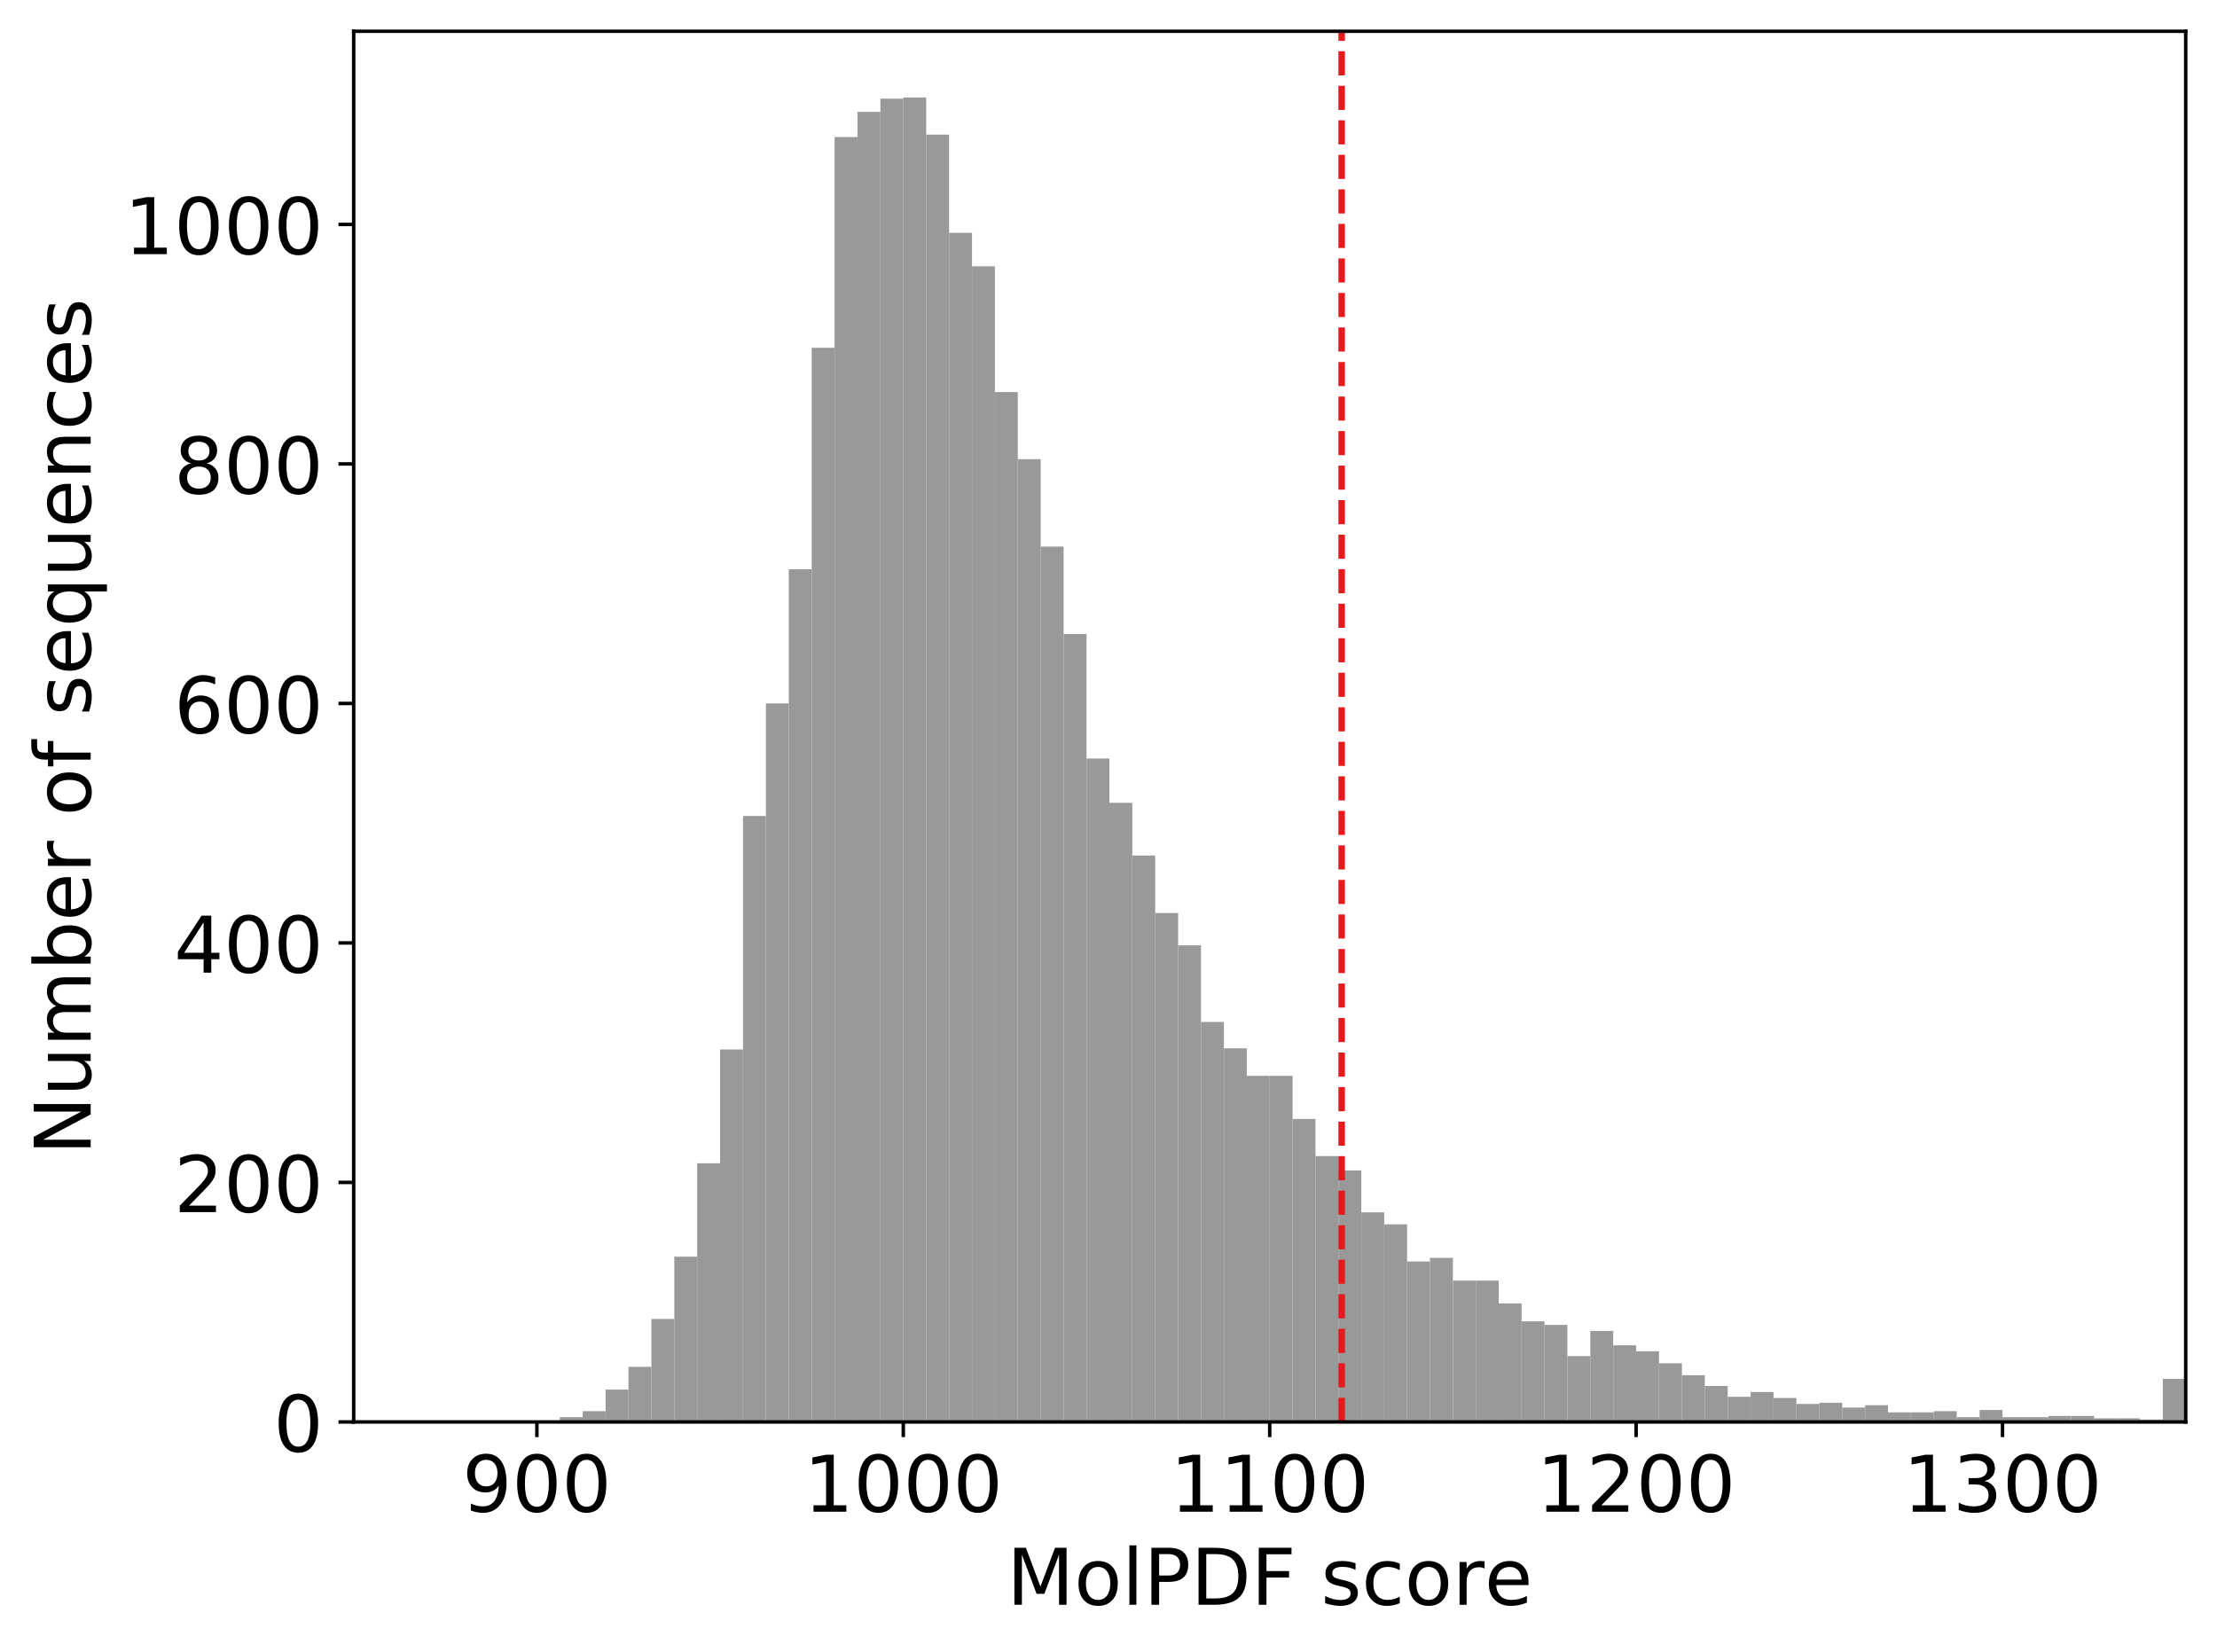 <?xml version="1.0" encoding="utf-8" standalone="no"?>
<!DOCTYPE svg PUBLIC "-//W3C//DTD SVG 1.1//EN"
  "http://www.w3.org/Graphics/SVG/1.1/DTD/svg11.dtd">
<!-- Created with matplotlib (https://matplotlib.org/) -->
<svg height="380.441pt" version="1.1" viewBox="0 0 510.431 380.441" width="510.431pt" xmlns="http://www.w3.org/2000/svg" xmlns:xlink="http://www.w3.org/1999/xlink">
 <defs>
  <style type="text/css">
*{stroke-linecap:butt;stroke-linejoin:round;}
  </style>
 </defs>
 <g id="figure_1">
  <g id="patch_1">
   <path d="M 0 380.441 
L 510.431 380.441 
L 510.431 0 
L 0 0 
z
" style="fill:#ffffff;"/>
  </g>
  <g id="axes_1">
   <g id="patch_2">
    <path d="M 81.431 327.4 
L 503.231 327.4 
L 503.231 7.2 
L 81.431 7.2 
z
" style="fill:#ffffff;"/>
   </g>
   <g id="patch_3">
    <path clip-path="url(#pe6b3e856ac)" d="M 81.431 327.4 
L 86.703 327.4 
L 86.703 327.4 
L 81.431 327.4 
z
" style="fill:#999999;"/>
   </g>
   <g id="patch_4">
    <path clip-path="url(#pe6b3e856ac)" d="M 86.703 327.4 
L 91.976 327.4 
L 91.976 327.4 
L 86.703 327.4 
z
" style="fill:#999999;"/>
   </g>
   <g id="patch_5">
    <path clip-path="url(#pe6b3e856ac)" d="M 91.976 327.4 
L 97.248 327.4 
L 97.248 327.4 
L 91.976 327.4 
z
" style="fill:#999999;"/>
   </g>
   <g id="patch_6">
    <path clip-path="url(#pe6b3e856ac)" d="M 97.248 327.4 
L 102.521 327.4 
L 102.521 327.4 
L 97.248 327.4 
z
" style="fill:#999999;"/>
   </g>
   <g id="patch_7">
    <path clip-path="url(#pe6b3e856ac)" d="M 102.521 327.4 
L 107.793 327.4 
L 107.793 327.4 
L 102.521 327.4 
z
" style="fill:#999999;"/>
   </g>
   <g id="patch_8">
    <path clip-path="url(#pe6b3e856ac)" d="M 107.793 327.4 
L 113.066 327.4 
L 113.066 327.4 
L 107.793 327.4 
z
" style="fill:#999999;"/>
   </g>
   <g id="patch_9">
    <path clip-path="url(#pe6b3e856ac)" d="M 113.066 327.4 
L 118.338 327.4 
L 118.338 327.4 
L 113.066 327.4 
z
" style="fill:#999999;"/>
   </g>
   <g id="patch_10">
    <path clip-path="url(#pe6b3e856ac)" d="M 118.338 327.4 
L 123.611 327.4 
L 123.611 327.4 
L 118.338 327.4 
z
" style="fill:#999999;"/>
   </g>
   <g id="patch_11">
    <path clip-path="url(#pe6b3e856ac)" d="M 123.611 327.4 
L 128.883 327.4 
L 128.883 327.124 
L 123.611 327.124 
z
" style="fill:#999999;"/>
   </g>
   <g id="patch_12">
    <path clip-path="url(#pe6b3e856ac)" d="M 128.883 327.4 
L 134.156 327.4 
L 134.156 326.297 
L 128.883 326.297 
z
" style="fill:#999999;"/>
   </g>
   <g id="patch_13">
    <path clip-path="url(#pe6b3e856ac)" d="M 134.156 327.4 
L 139.428 327.4 
L 139.428 324.918 
L 134.156 324.918 
z
" style="fill:#999999;"/>
   </g>
   <g id="patch_14">
    <path clip-path="url(#pe6b3e856ac)" d="M 139.428 327.4 
L 144.701 327.4 
L 144.701 319.955 
L 139.428 319.955 
z
" style="fill:#999999;"/>
   </g>
   <g id="patch_15">
    <path clip-path="url(#pe6b3e856ac)" d="M 144.701 327.4 
L 149.973 327.4 
L 149.973 314.717 
L 144.701 314.717 
z
" style="fill:#999999;"/>
   </g>
   <g id="patch_16">
    <path clip-path="url(#pe6b3e856ac)" d="M 149.973 327.4 
L 155.246 327.4 
L 155.246 303.688 
L 149.973 303.688 
z
" style="fill:#999999;"/>
   </g>
   <g id="patch_17">
    <path clip-path="url(#pe6b3e856ac)" d="M 155.246 327.4 
L 160.518 327.4 
L 160.518 289.35 
L 155.246 289.35 
z
" style="fill:#999999;"/>
   </g>
   <g id="patch_18">
    <path clip-path="url(#pe6b3e856ac)" d="M 160.518 327.4 
L 165.791 327.4 
L 165.791 267.843 
L 160.518 267.843 
z
" style="fill:#999999;"/>
   </g>
   <g id="patch_19">
    <path clip-path="url(#pe6b3e856ac)" d="M 165.791 327.4 
L 171.063 327.4 
L 171.063 241.649 
L 165.791 241.649 
z
" style="fill:#999999;"/>
   </g>
   <g id="patch_20">
    <path clip-path="url(#pe6b3e856ac)" d="M 171.063 327.4 
L 176.336 327.4 
L 176.336 187.883 
L 171.063 187.883 
z
" style="fill:#999999;"/>
   </g>
   <g id="patch_21">
    <path clip-path="url(#pe6b3e856ac)" d="M 176.336 327.4 
L 181.608 327.4 
L 181.608 161.965 
L 176.336 161.965 
z
" style="fill:#999999;"/>
   </g>
   <g id="patch_22">
    <path clip-path="url(#pe6b3e856ac)" d="M 181.608 327.4 
L 186.881 327.4 
L 186.881 131.083 
L 181.608 131.083 
z
" style="fill:#999999;"/>
   </g>
   <g id="patch_23">
    <path clip-path="url(#pe6b3e856ac)" d="M 186.881 327.4 
L 192.153 327.4 
L 192.153 80.074 
L 186.881 80.074 
z
" style="fill:#999999;"/>
   </g>
   <g id="patch_24">
    <path clip-path="url(#pe6b3e856ac)" d="M 192.153 327.4 
L 197.426 327.4 
L 197.426 31.547 
L 192.153 31.547 
z
" style="fill:#999999;"/>
   </g>
   <g id="patch_25">
    <path clip-path="url(#pe6b3e856ac)" d="M 197.426 327.4 
L 202.698 327.4 
L 202.698 25.756 
L 197.426 25.756 
z
" style="fill:#999999;"/>
   </g>
   <g id="patch_26">
    <path clip-path="url(#pe6b3e856ac)" d="M 202.698 327.4 
L 207.971 327.4 
L 207.971 22.723 
L 202.698 22.723 
z
" style="fill:#999999;"/>
   </g>
   <g id="patch_27">
    <path clip-path="url(#pe6b3e856ac)" d="M 207.971 327.4 
L 213.243 327.4 
L 213.243 22.448 
L 207.971 22.448 
z
" style="fill:#999999;"/>
   </g>
   <g id="patch_28">
    <path clip-path="url(#pe6b3e856ac)" d="M 213.243 327.4 
L 218.516 327.4 
L 218.516 30.995 
L 213.243 30.995 
z
" style="fill:#999999;"/>
   </g>
   <g id="patch_29">
    <path clip-path="url(#pe6b3e856ac)" d="M 218.516 327.4 
L 223.788 327.4 
L 223.788 53.605 
L 218.516 53.605 
z
" style="fill:#999999;"/>
   </g>
   <g id="patch_30">
    <path clip-path="url(#pe6b3e856ac)" d="M 223.788 327.4 
L 229.061 327.4 
L 229.061 61.325 
L 223.788 61.325 
z
" style="fill:#999999;"/>
   </g>
   <g id="patch_31">
    <path clip-path="url(#pe6b3e856ac)" d="M 229.061 327.4 
L 234.333 327.4 
L 234.333 90.276 
L 229.061 90.276 
z
" style="fill:#999999;"/>
   </g>
   <g id="patch_32">
    <path clip-path="url(#pe6b3e856ac)" d="M 234.333 327.4 
L 239.606 327.4 
L 239.606 105.717 
L 234.333 105.717 
z
" style="fill:#999999;"/>
   </g>
   <g id="patch_33">
    <path clip-path="url(#pe6b3e856ac)" d="M 239.606 327.4 
L 244.878 327.4 
L 244.878 125.845 
L 239.606 125.845 
z
" style="fill:#999999;"/>
   </g>
   <g id="patch_34">
    <path clip-path="url(#pe6b3e856ac)" d="M 244.878 327.4 
L 250.151 327.4 
L 250.151 145.973 
L 244.878 145.973 
z
" style="fill:#999999;"/>
   </g>
   <g id="patch_35">
    <path clip-path="url(#pe6b3e856ac)" d="M 250.151 327.4 
L 255.423 327.4 
L 255.423 174.648 
L 250.151 174.648 
z
" style="fill:#999999;"/>
   </g>
   <g id="patch_36">
    <path clip-path="url(#pe6b3e856ac)" d="M 255.423 327.4 
L 260.696 327.4 
L 260.696 184.85 
L 255.423 184.85 
z
" style="fill:#999999;"/>
   </g>
   <g id="patch_37">
    <path clip-path="url(#pe6b3e856ac)" d="M 260.696 327.4 
L 265.968 327.4 
L 265.968 196.982 
L 260.696 196.982 
z
" style="fill:#999999;"/>
   </g>
   <g id="patch_38">
    <path clip-path="url(#pe6b3e856ac)" d="M 265.968 327.4 
L 271.241 327.4 
L 271.241 210.217 
L 265.968 210.217 
z
" style="fill:#999999;"/>
   </g>
   <g id="patch_39">
    <path clip-path="url(#pe6b3e856ac)" d="M 271.241 327.4 
L 276.513 327.4 
L 276.513 217.661 
L 271.241 217.661 
z
" style="fill:#999999;"/>
   </g>
   <g id="patch_40">
    <path clip-path="url(#pe6b3e856ac)" d="M 276.513 327.4 
L 281.786 327.4 
L 281.786 235.308 
L 276.513 235.308 
z
" style="fill:#999999;"/>
   </g>
   <g id="patch_41">
    <path clip-path="url(#pe6b3e856ac)" d="M 281.786 327.4 
L 287.058 327.4 
L 287.058 241.374 
L 281.786 241.374 
z
" style="fill:#999999;"/>
   </g>
   <g id="patch_42">
    <path clip-path="url(#pe6b3e856ac)" d="M 287.058 327.4 
L 292.331 327.4 
L 292.331 247.715 
L 287.058 247.715 
z
" style="fill:#999999;"/>
   </g>
   <g id="patch_43">
    <path clip-path="url(#pe6b3e856ac)" d="M 292.331 327.4 
L 297.603 327.4 
L 297.603 247.715 
L 292.331 247.715 
z
" style="fill:#999999;"/>
   </g>
   <g id="patch_44">
    <path clip-path="url(#pe6b3e856ac)" d="M 297.603 327.4 
L 302.876 327.4 
L 302.876 257.641 
L 297.603 257.641 
z
" style="fill:#999999;"/>
   </g>
   <g id="patch_45">
    <path clip-path="url(#pe6b3e856ac)" d="M 302.876 327.4 
L 308.148 327.4 
L 308.148 266.189 
L 302.876 266.189 
z
" style="fill:#999999;"/>
   </g>
   <g id="patch_46">
    <path clip-path="url(#pe6b3e856ac)" d="M 308.148 327.4 
L 313.421 327.4 
L 313.421 269.498 
L 308.148 269.498 
z
" style="fill:#999999;"/>
   </g>
   <g id="patch_47">
    <path clip-path="url(#pe6b3e856ac)" d="M 313.421 327.4 
L 318.693 327.4 
L 318.693 279.148 
L 313.421 279.148 
z
" style="fill:#999999;"/>
   </g>
   <g id="patch_48">
    <path clip-path="url(#pe6b3e856ac)" d="M 318.693 327.4 
L 323.966 327.4 
L 323.966 281.905 
L 318.693 281.905 
z
" style="fill:#999999;"/>
   </g>
   <g id="patch_49">
    <path clip-path="url(#pe6b3e856ac)" d="M 323.966 327.4 
L 329.238 327.4 
L 329.238 290.453 
L 323.966 290.453 
z
" style="fill:#999999;"/>
   </g>
   <g id="patch_50">
    <path clip-path="url(#pe6b3e856ac)" d="M 329.238 327.4 
L 334.511 327.4 
L 334.511 289.626 
L 329.238 289.626 
z
" style="fill:#999999;"/>
   </g>
   <g id="patch_51">
    <path clip-path="url(#pe6b3e856ac)" d="M 334.511 327.4 
L 339.783 327.4 
L 339.783 294.864 
L 334.511 294.864 
z
" style="fill:#999999;"/>
   </g>
   <g id="patch_52">
    <path clip-path="url(#pe6b3e856ac)" d="M 339.783 327.4 
L 345.056 327.4 
L 345.056 294.864 
L 339.783 294.864 
z
" style="fill:#999999;"/>
   </g>
   <g id="patch_53">
    <path clip-path="url(#pe6b3e856ac)" d="M 345.056 327.4 
L 350.328 327.4 
L 350.328 300.103 
L 345.056 300.103 
z
" style="fill:#999999;"/>
   </g>
   <g id="patch_54">
    <path clip-path="url(#pe6b3e856ac)" d="M 350.328 327.4 
L 355.601 327.4 
L 355.601 304.239 
L 350.328 304.239 
z
" style="fill:#999999;"/>
   </g>
   <g id="patch_55">
    <path clip-path="url(#pe6b3e856ac)" d="M 355.601 327.4 
L 360.873 327.4 
L 360.873 305.066 
L 355.601 305.066 
z
" style="fill:#999999;"/>
   </g>
   <g id="patch_56">
    <path clip-path="url(#pe6b3e856ac)" d="M 360.873 327.4 
L 366.146 327.4 
L 366.146 312.235 
L 360.873 312.235 
z
" style="fill:#999999;"/>
   </g>
   <g id="patch_57">
    <path clip-path="url(#pe6b3e856ac)" d="M 366.146 327.4 
L 371.418 327.4 
L 371.418 306.445 
L 366.146 306.445 
z
" style="fill:#999999;"/>
   </g>
   <g id="patch_58">
    <path clip-path="url(#pe6b3e856ac)" d="M 371.418 327.4 
L 376.691 327.4 
L 376.691 309.754 
L 371.418 309.754 
z
" style="fill:#999999;"/>
   </g>
   <g id="patch_59">
    <path clip-path="url(#pe6b3e856ac)" d="M 376.691 327.4 
L 381.963 327.4 
L 381.963 311.132 
L 376.691 311.132 
z
" style="fill:#999999;"/>
   </g>
   <g id="patch_60">
    <path clip-path="url(#pe6b3e856ac)" d="M 381.963 327.4 
L 387.236 327.4 
L 387.236 313.889 
L 381.963 313.889 
z
" style="fill:#999999;"/>
   </g>
   <g id="patch_61">
    <path clip-path="url(#pe6b3e856ac)" d="M 387.236 327.4 
L 392.508 327.4 
L 392.508 316.647 
L 387.236 316.647 
z
" style="fill:#999999;"/>
   </g>
   <g id="patch_62">
    <path clip-path="url(#pe6b3e856ac)" d="M 392.508 327.4 
L 397.781 327.4 
L 397.781 319.128 
L 392.508 319.128 
z
" style="fill:#999999;"/>
   </g>
   <g id="patch_63">
    <path clip-path="url(#pe6b3e856ac)" d="M 397.781 327.4 
L 403.053 327.4 
L 403.053 321.61 
L 397.781 321.61 
z
" style="fill:#999999;"/>
   </g>
   <g id="patch_64">
    <path clip-path="url(#pe6b3e856ac)" d="M 403.053 327.4 
L 408.326 327.4 
L 408.326 320.507 
L 403.053 320.507 
z
" style="fill:#999999;"/>
   </g>
   <g id="patch_65">
    <path clip-path="url(#pe6b3e856ac)" d="M 408.326 327.4 
L 413.598 327.4 
L 413.598 321.885 
L 408.326 321.885 
z
" style="fill:#999999;"/>
   </g>
   <g id="patch_66">
    <path clip-path="url(#pe6b3e856ac)" d="M 413.598 327.4 
L 418.871 327.4 
L 418.871 323.264 
L 413.598 323.264 
z
" style="fill:#999999;"/>
   </g>
   <g id="patch_67">
    <path clip-path="url(#pe6b3e856ac)" d="M 418.871 327.4 
L 424.143 327.4 
L 424.143 322.988 
L 418.871 322.988 
z
" style="fill:#999999;"/>
   </g>
   <g id="patch_68">
    <path clip-path="url(#pe6b3e856ac)" d="M 424.143 327.4 
L 429.416 327.4 
L 429.416 324.091 
L 424.143 324.091 
z
" style="fill:#999999;"/>
   </g>
   <g id="patch_69">
    <path clip-path="url(#pe6b3e856ac)" d="M 429.416 327.4 
L 434.688 327.4 
L 434.688 323.54 
L 429.416 323.54 
z
" style="fill:#999999;"/>
   </g>
   <g id="patch_70">
    <path clip-path="url(#pe6b3e856ac)" d="M 434.688 327.4 
L 439.961 327.4 
L 439.961 325.194 
L 434.688 325.194 
z
" style="fill:#999999;"/>
   </g>
   <g id="patch_71">
    <path clip-path="url(#pe6b3e856ac)" d="M 439.961 327.4 
L 445.233 327.4 
L 445.233 325.194 
L 439.961 325.194 
z
" style="fill:#999999;"/>
   </g>
   <g id="patch_72">
    <path clip-path="url(#pe6b3e856ac)" d="M 445.233 327.4 
L 450.506 327.4 
L 450.506 324.918 
L 445.233 324.918 
z
" style="fill:#999999;"/>
   </g>
   <g id="patch_73">
    <path clip-path="url(#pe6b3e856ac)" d="M 450.506 327.4 
L 455.778 327.4 
L 455.778 326.297 
L 450.506 326.297 
z
" style="fill:#999999;"/>
   </g>
   <g id="patch_74">
    <path clip-path="url(#pe6b3e856ac)" d="M 455.778 327.4 
L 461.051 327.4 
L 461.051 324.643 
L 455.778 324.643 
z
" style="fill:#999999;"/>
   </g>
   <g id="patch_75">
    <path clip-path="url(#pe6b3e856ac)" d="M 461.051 327.4 
L 466.323 327.4 
L 466.323 326.297 
L 461.051 326.297 
z
" style="fill:#999999;"/>
   </g>
   <g id="patch_76">
    <path clip-path="url(#pe6b3e856ac)" d="M 466.323 327.4 
L 471.596 327.4 
L 471.596 326.297 
L 466.323 326.297 
z
" style="fill:#999999;"/>
   </g>
   <g id="patch_77">
    <path clip-path="url(#pe6b3e856ac)" d="M 471.596 327.4 
L 476.868 327.4 
L 476.868 326.021 
L 471.596 326.021 
z
" style="fill:#999999;"/>
   </g>
   <g id="patch_78">
    <path clip-path="url(#pe6b3e856ac)" d="M 476.868 327.4 
L 482.141 327.4 
L 482.141 326.021 
L 476.868 326.021 
z
" style="fill:#999999;"/>
   </g>
   <g id="patch_79">
    <path clip-path="url(#pe6b3e856ac)" d="M 482.141 327.4 
L 487.413 327.4 
L 487.413 326.573 
L 482.141 326.573 
z
" style="fill:#999999;"/>
   </g>
   <g id="patch_80">
    <path clip-path="url(#pe6b3e856ac)" d="M 487.413 327.4 
L 492.686 327.4 
L 492.686 326.573 
L 487.413 326.573 
z
" style="fill:#999999;"/>
   </g>
   <g id="patch_81">
    <path clip-path="url(#pe6b3e856ac)" d="M 492.686 327.4 
L 497.958 327.4 
L 497.958 326.849 
L 492.686 326.849 
z
" style="fill:#999999;"/>
   </g>
   <g id="patch_82">
    <path clip-path="url(#pe6b3e856ac)" d="M 497.958 327.4 
L 503.231 327.4 
L 503.231 317.474 
L 497.958 317.474 
z
" style="fill:#999999;"/>
   </g>
   <g id="matplotlib.axis_1">
    <g id="xtick_1">
     <g id="line2d_1">
      <defs>
       <path d="M 0 0 
L 0 3.5 
" id="m679cb19521" style="stroke:#000000;stroke-width:0.8;"/>
      </defs>
      <g>
       <use style="stroke:#000000;stroke-width:0.8;" x="123.611" xlink:href="#m679cb19521" y="327.4"/>
      </g>
     </g>
     <g id="text_1">
      <!-- 900 -->
      <defs>
       <path d="M 10.984 1.516 
L 10.984 10.5 
Q 14.703 8.734 18.5 7.812 
Q 22.312 6.891 25.984 6.891 
Q 35.75 6.891 40.891 13.453 
Q 46.047 20.016 46.781 33.406 
Q 43.953 29.203 39.594 26.953 
Q 35.25 24.703 29.984 24.703 
Q 19.047 24.703 12.672 31.312 
Q 6.297 37.938 6.297 49.422 
Q 6.297 60.641 12.938 67.422 
Q 19.578 74.219 30.609 74.219 
Q 43.266 74.219 49.922 64.516 
Q 56.594 54.828 56.594 36.375 
Q 56.594 19.141 48.406 8.859 
Q 40.234 -1.422 26.422 -1.422 
Q 22.703 -1.422 18.891 -0.688 
Q 15.094 0.047 10.984 1.516 
z
M 30.609 32.422 
Q 37.25 32.422 41.125 36.953 
Q 45.016 41.5 45.016 49.422 
Q 45.016 57.281 41.125 61.844 
Q 37.25 66.406 30.609 66.406 
Q 23.969 66.406 20.094 61.844 
Q 16.219 57.281 16.219 49.422 
Q 16.219 41.5 20.094 36.953 
Q 23.969 32.422 30.609 32.422 
z
" id="DejaVuSans-57"/>
       <path d="M 31.781 66.406 
Q 24.172 66.406 20.328 58.906 
Q 16.5 51.422 16.5 36.375 
Q 16.5 21.391 20.328 13.891 
Q 24.172 6.391 31.781 6.391 
Q 39.453 6.391 43.281 13.891 
Q 47.125 21.391 47.125 36.375 
Q 47.125 51.422 43.281 58.906 
Q 39.453 66.406 31.781 66.406 
z
M 31.781 74.219 
Q 44.047 74.219 50.516 64.516 
Q 56.984 54.828 56.984 36.375 
Q 56.984 17.969 50.516 8.266 
Q 44.047 -1.422 31.781 -1.422 
Q 19.531 -1.422 13.062 8.266 
Q 6.594 17.969 6.594 36.375 
Q 6.594 54.828 13.062 64.516 
Q 19.531 74.219 31.781 74.219 
z
" id="DejaVuSans-48"/>
      </defs>
      <g transform="translate(106.432 348.077)scale(0.18 -0.18)">
       <use xlink:href="#DejaVuSans-57"/>
       <use x="63.623" xlink:href="#DejaVuSans-48"/>
       <use x="127.246" xlink:href="#DejaVuSans-48"/>
      </g>
     </g>
    </g>
    <g id="xtick_2">
     <g id="line2d_2">
      <g>
       <use style="stroke:#000000;stroke-width:0.8;" x="207.971" xlink:href="#m679cb19521" y="327.4"/>
      </g>
     </g>
     <g id="text_2">
      <!-- 1000 -->
      <defs>
       <path d="M 12.406 8.297 
L 28.516 8.297 
L 28.516 63.922 
L 10.984 60.406 
L 10.984 69.391 
L 28.422 72.906 
L 38.281 72.906 
L 38.281 8.297 
L 54.391 8.297 
L 54.391 0 
L 12.406 0 
z
" id="DejaVuSans-49"/>
      </defs>
      <g transform="translate(185.066 348.077)scale(0.18 -0.18)">
       <use xlink:href="#DejaVuSans-49"/>
       <use x="63.623" xlink:href="#DejaVuSans-48"/>
       <use x="127.246" xlink:href="#DejaVuSans-48"/>
       <use x="190.869" xlink:href="#DejaVuSans-48"/>
      </g>
     </g>
    </g>
    <g id="xtick_3">
     <g id="line2d_3">
      <g>
       <use style="stroke:#000000;stroke-width:0.8;" x="292.331" xlink:href="#m679cb19521" y="327.4"/>
      </g>
     </g>
     <g id="text_3">
      <!-- 1100 -->
      <g transform="translate(269.426 348.077)scale(0.18 -0.18)">
       <use xlink:href="#DejaVuSans-49"/>
       <use x="63.623" xlink:href="#DejaVuSans-49"/>
       <use x="127.246" xlink:href="#DejaVuSans-48"/>
       <use x="190.869" xlink:href="#DejaVuSans-48"/>
      </g>
     </g>
    </g>
    <g id="xtick_4">
     <g id="line2d_4">
      <g>
       <use style="stroke:#000000;stroke-width:0.8;" x="376.691" xlink:href="#m679cb19521" y="327.4"/>
      </g>
     </g>
     <g id="text_4">
      <!-- 1200 -->
      <defs>
       <path d="M 19.188 8.297 
L 53.609 8.297 
L 53.609 0 
L 7.328 0 
L 7.328 8.297 
Q 12.938 14.109 22.625 23.891 
Q 32.328 33.688 34.812 36.531 
Q 39.547 41.844 41.422 45.531 
Q 43.312 49.219 43.312 52.781 
Q 43.312 58.594 39.234 62.25 
Q 35.156 65.922 28.609 65.922 
Q 23.969 65.922 18.812 64.312 
Q 13.672 62.703 7.812 59.422 
L 7.812 69.391 
Q 13.766 71.781 18.938 73 
Q 24.125 74.219 28.422 74.219 
Q 39.75 74.219 46.484 68.547 
Q 53.219 62.891 53.219 53.422 
Q 53.219 48.922 51.531 44.891 
Q 49.859 40.875 45.406 35.406 
Q 44.188 33.984 37.641 27.219 
Q 31.109 20.453 19.188 8.297 
z
" id="DejaVuSans-50"/>
      </defs>
      <g transform="translate(353.786 348.077)scale(0.18 -0.18)">
       <use xlink:href="#DejaVuSans-49"/>
       <use x="63.623" xlink:href="#DejaVuSans-50"/>
       <use x="127.246" xlink:href="#DejaVuSans-48"/>
       <use x="190.869" xlink:href="#DejaVuSans-48"/>
      </g>
     </g>
    </g>
    <g id="xtick_5">
     <g id="line2d_5">
      <g>
       <use style="stroke:#000000;stroke-width:0.8;" x="461.051" xlink:href="#m679cb19521" y="327.4"/>
      </g>
     </g>
     <g id="text_5">
      <!-- 1300 -->
      <defs>
       <path d="M 40.578 39.312 
Q 47.656 37.797 51.625 33 
Q 55.609 28.219 55.609 21.188 
Q 55.609 10.406 48.188 4.484 
Q 40.766 -1.422 27.094 -1.422 
Q 22.516 -1.422 17.656 -0.516 
Q 12.797 0.391 7.625 2.203 
L 7.625 11.719 
Q 11.719 9.328 16.594 8.109 
Q 21.484 6.891 26.812 6.891 
Q 36.078 6.891 40.938 10.547 
Q 45.797 14.203 45.797 21.188 
Q 45.797 27.641 41.281 31.266 
Q 36.766 34.906 28.719 34.906 
L 20.219 34.906 
L 20.219 43.016 
L 29.109 43.016 
Q 36.375 43.016 40.234 45.922 
Q 44.094 48.828 44.094 54.297 
Q 44.094 59.906 40.109 62.906 
Q 36.141 65.922 28.719 65.922 
Q 24.656 65.922 20.016 65.031 
Q 15.375 64.156 9.812 62.312 
L 9.812 71.094 
Q 15.438 72.656 20.344 73.438 
Q 25.25 74.219 29.594 74.219 
Q 40.828 74.219 47.359 69.109 
Q 53.906 64.016 53.906 55.328 
Q 53.906 49.266 50.438 45.094 
Q 46.969 40.922 40.578 39.312 
z
" id="DejaVuSans-51"/>
      </defs>
      <g transform="translate(438.146 348.077)scale(0.18 -0.18)">
       <use xlink:href="#DejaVuSans-49"/>
       <use x="63.623" xlink:href="#DejaVuSans-51"/>
       <use x="127.246" xlink:href="#DejaVuSans-48"/>
       <use x="190.869" xlink:href="#DejaVuSans-48"/>
      </g>
     </g>
    </g>
    <g id="text_6">
     <!-- MolPDF score -->
     <defs>
      <path d="M 9.812 72.906 
L 24.516 72.906 
L 43.109 23.297 
L 61.812 72.906 
L 76.516 72.906 
L 76.516 0 
L 66.891 0 
L 66.891 64.016 
L 48.094 14.016 
L 38.188 14.016 
L 19.391 64.016 
L 19.391 0 
L 9.812 0 
z
" id="DejaVuSans-77"/>
      <path d="M 30.609 48.391 
Q 23.391 48.391 19.188 42.75 
Q 14.984 37.109 14.984 27.297 
Q 14.984 17.484 19.156 11.844 
Q 23.344 6.203 30.609 6.203 
Q 37.797 6.203 41.984 11.859 
Q 46.188 17.531 46.188 27.297 
Q 46.188 37.016 41.984 42.703 
Q 37.797 48.391 30.609 48.391 
z
M 30.609 56 
Q 42.328 56 49.016 48.375 
Q 55.719 40.766 55.719 27.297 
Q 55.719 13.875 49.016 6.219 
Q 42.328 -1.422 30.609 -1.422 
Q 18.844 -1.422 12.172 6.219 
Q 5.516 13.875 5.516 27.297 
Q 5.516 40.766 12.172 48.375 
Q 18.844 56 30.609 56 
z
" id="DejaVuSans-111"/>
      <path d="M 9.422 75.984 
L 18.406 75.984 
L 18.406 0 
L 9.422 0 
z
" id="DejaVuSans-108"/>
      <path d="M 19.672 64.797 
L 19.672 37.406 
L 32.078 37.406 
Q 38.969 37.406 42.719 40.969 
Q 46.484 44.531 46.484 51.125 
Q 46.484 57.672 42.719 61.234 
Q 38.969 64.797 32.078 64.797 
z
M 9.812 72.906 
L 32.078 72.906 
Q 44.344 72.906 50.609 67.359 
Q 56.891 61.812 56.891 51.125 
Q 56.891 40.328 50.609 34.812 
Q 44.344 29.297 32.078 29.297 
L 19.672 29.297 
L 19.672 0 
L 9.812 0 
z
" id="DejaVuSans-80"/>
      <path d="M 19.672 64.797 
L 19.672 8.109 
L 31.594 8.109 
Q 46.688 8.109 53.688 14.938 
Q 60.688 21.781 60.688 36.531 
Q 60.688 51.172 53.688 57.984 
Q 46.688 64.797 31.594 64.797 
z
M 9.812 72.906 
L 30.078 72.906 
Q 51.266 72.906 61.172 64.094 
Q 71.094 55.281 71.094 36.531 
Q 71.094 17.672 61.125 8.828 
Q 51.172 0 30.078 0 
L 9.812 0 
z
" id="DejaVuSans-68"/>
      <path d="M 9.812 72.906 
L 51.703 72.906 
L 51.703 64.594 
L 19.672 64.594 
L 19.672 43.109 
L 48.578 43.109 
L 48.578 34.812 
L 19.672 34.812 
L 19.672 0 
L 9.812 0 
z
" id="DejaVuSans-70"/>
      <path id="DejaVuSans-32"/>
      <path d="M 44.281 53.078 
L 44.281 44.578 
Q 40.484 46.531 36.375 47.5 
Q 32.281 48.484 27.875 48.484 
Q 21.188 48.484 17.844 46.438 
Q 14.5 44.391 14.5 40.281 
Q 14.5 37.156 16.891 35.375 
Q 19.281 33.594 26.516 31.984 
L 29.594 31.297 
Q 39.156 29.25 43.188 25.516 
Q 47.219 21.781 47.219 15.094 
Q 47.219 7.469 41.188 3.016 
Q 35.156 -1.422 24.609 -1.422 
Q 20.219 -1.422 15.453 -0.562 
Q 10.688 0.297 5.422 2 
L 5.422 11.281 
Q 10.406 8.688 15.234 7.391 
Q 20.062 6.109 24.812 6.109 
Q 31.156 6.109 34.562 8.281 
Q 37.984 10.453 37.984 14.406 
Q 37.984 18.062 35.516 20.016 
Q 33.062 21.969 24.703 23.781 
L 21.578 24.516 
Q 13.234 26.266 9.516 29.906 
Q 5.812 33.547 5.812 39.891 
Q 5.812 47.609 11.281 51.797 
Q 16.75 56 26.812 56 
Q 31.781 56 36.172 55.266 
Q 40.578 54.547 44.281 53.078 
z
" id="DejaVuSans-115"/>
      <path d="M 48.781 52.594 
L 48.781 44.188 
Q 44.969 46.297 41.141 47.344 
Q 37.312 48.391 33.406 48.391 
Q 24.656 48.391 19.812 42.844 
Q 14.984 37.312 14.984 27.297 
Q 14.984 17.281 19.812 11.734 
Q 24.656 6.203 33.406 6.203 
Q 37.312 6.203 41.141 7.25 
Q 44.969 8.297 48.781 10.406 
L 48.781 2.094 
Q 45.016 0.344 40.984 -0.531 
Q 36.969 -1.422 32.422 -1.422 
Q 20.062 -1.422 12.781 6.344 
Q 5.516 14.109 5.516 27.297 
Q 5.516 40.672 12.859 48.328 
Q 20.219 56 33.016 56 
Q 37.156 56 41.109 55.141 
Q 45.062 54.297 48.781 52.594 
z
" id="DejaVuSans-99"/>
      <path d="M 41.109 46.297 
Q 39.594 47.172 37.812 47.578 
Q 36.031 48 33.891 48 
Q 26.266 48 22.188 43.047 
Q 18.109 38.094 18.109 28.812 
L 18.109 0 
L 9.078 0 
L 9.078 54.688 
L 18.109 54.688 
L 18.109 46.188 
Q 20.953 51.172 25.484 53.578 
Q 30.031 56 36.531 56 
Q 37.453 56 38.578 55.875 
Q 39.703 55.766 41.062 55.516 
z
" id="DejaVuSans-114"/>
      <path d="M 56.203 29.594 
L 56.203 25.203 
L 14.891 25.203 
Q 15.484 15.922 20.484 11.062 
Q 25.484 6.203 34.422 6.203 
Q 39.594 6.203 44.453 7.469 
Q 49.312 8.734 54.109 11.281 
L 54.109 2.781 
Q 49.266 0.734 44.188 -0.344 
Q 39.109 -1.422 33.891 -1.422 
Q 20.797 -1.422 13.156 6.188 
Q 5.516 13.812 5.516 26.812 
Q 5.516 40.234 12.766 48.109 
Q 20.016 56 32.328 56 
Q 43.359 56 49.781 48.891 
Q 56.203 41.797 56.203 29.594 
z
M 47.219 32.234 
Q 47.125 39.594 43.094 43.984 
Q 39.062 48.391 32.422 48.391 
Q 24.906 48.391 20.391 44.141 
Q 15.875 39.891 15.188 32.172 
z
" id="DejaVuSans-101"/>
     </defs>
     <g transform="translate(231.786 369.498)scale(0.18 -0.18)">
      <use xlink:href="#DejaVuSans-77"/>
      <use x="86.279" xlink:href="#DejaVuSans-111"/>
      <use x="147.461" xlink:href="#DejaVuSans-108"/>
      <use x="175.244" xlink:href="#DejaVuSans-80"/>
      <use x="235.547" xlink:href="#DejaVuSans-68"/>
      <use x="312.549" xlink:href="#DejaVuSans-70"/>
      <use x="370.068" xlink:href="#DejaVuSans-32"/>
      <use x="401.855" xlink:href="#DejaVuSans-115"/>
      <use x="453.955" xlink:href="#DejaVuSans-99"/>
      <use x="508.936" xlink:href="#DejaVuSans-111"/>
      <use x="570.117" xlink:href="#DejaVuSans-114"/>
      <use x="611.199" xlink:href="#DejaVuSans-101"/>
     </g>
    </g>
   </g>
   <g id="matplotlib.axis_2">
    <g id="ytick_1">
     <g id="line2d_6">
      <defs>
       <path d="M 0 0 
L -3.5 0 
" id="m6237263da5" style="stroke:#000000;stroke-width:0.8;"/>
      </defs>
      <g>
       <use style="stroke:#000000;stroke-width:0.8;" x="81.431" xlink:href="#m6237263da5" y="327.4"/>
      </g>
     </g>
     <g id="text_7">
      <!-- 0 -->
      <g transform="translate(62.978 334.239)scale(0.18 -0.18)">
       <use xlink:href="#DejaVuSans-48"/>
      </g>
     </g>
    </g>
    <g id="ytick_2">
     <g id="line2d_7">
      <g>
       <use style="stroke:#000000;stroke-width:0.8;" x="81.431" xlink:href="#m6237263da5" y="272.255"/>
      </g>
     </g>
     <g id="text_8">
      <!-- 200 -->
      <g transform="translate(40.073 279.093)scale(0.18 -0.18)">
       <use xlink:href="#DejaVuSans-50"/>
       <use x="63.623" xlink:href="#DejaVuSans-48"/>
       <use x="127.246" xlink:href="#DejaVuSans-48"/>
      </g>
     </g>
    </g>
    <g id="ytick_3">
     <g id="line2d_8">
      <g>
       <use style="stroke:#000000;stroke-width:0.8;" x="81.431" xlink:href="#m6237263da5" y="217.11"/>
      </g>
     </g>
     <g id="text_9">
      <!-- 400 -->
      <defs>
       <path d="M 37.797 64.312 
L 12.891 25.391 
L 37.797 25.391 
z
M 35.203 72.906 
L 47.609 72.906 
L 47.609 25.391 
L 58.016 25.391 
L 58.016 17.188 
L 47.609 17.188 
L 47.609 0 
L 37.797 0 
L 37.797 17.188 
L 4.891 17.188 
L 4.891 26.703 
z
" id="DejaVuSans-52"/>
      </defs>
      <g transform="translate(40.073 223.948)scale(0.18 -0.18)">
       <use xlink:href="#DejaVuSans-52"/>
       <use x="63.623" xlink:href="#DejaVuSans-48"/>
       <use x="127.246" xlink:href="#DejaVuSans-48"/>
      </g>
     </g>
    </g>
    <g id="ytick_4">
     <g id="line2d_9">
      <g>
       <use style="stroke:#000000;stroke-width:0.8;" x="81.431" xlink:href="#m6237263da5" y="161.965"/>
      </g>
     </g>
     <g id="text_10">
      <!-- 600 -->
      <defs>
       <path d="M 33.016 40.375 
Q 26.375 40.375 22.484 35.828 
Q 18.609 31.297 18.609 23.391 
Q 18.609 15.531 22.484 10.953 
Q 26.375 6.391 33.016 6.391 
Q 39.656 6.391 43.531 10.953 
Q 47.406 15.531 47.406 23.391 
Q 47.406 31.297 43.531 35.828 
Q 39.656 40.375 33.016 40.375 
z
M 52.594 71.297 
L 52.594 62.312 
Q 48.875 64.062 45.094 64.984 
Q 41.312 65.922 37.594 65.922 
Q 27.828 65.922 22.672 59.328 
Q 17.531 52.734 16.797 39.406 
Q 19.672 43.656 24.016 45.922 
Q 28.375 48.188 33.594 48.188 
Q 44.578 48.188 50.953 41.516 
Q 57.328 34.859 57.328 23.391 
Q 57.328 12.156 50.688 5.359 
Q 44.047 -1.422 33.016 -1.422 
Q 20.359 -1.422 13.672 8.266 
Q 6.984 17.969 6.984 36.375 
Q 6.984 53.656 15.188 63.938 
Q 23.391 74.219 37.203 74.219 
Q 40.922 74.219 44.703 73.484 
Q 48.484 72.75 52.594 71.297 
z
" id="DejaVuSans-54"/>
      </defs>
      <g transform="translate(40.073 168.803)scale(0.18 -0.18)">
       <use xlink:href="#DejaVuSans-54"/>
       <use x="63.623" xlink:href="#DejaVuSans-48"/>
       <use x="127.246" xlink:href="#DejaVuSans-48"/>
      </g>
     </g>
    </g>
    <g id="ytick_5">
     <g id="line2d_10">
      <g>
       <use style="stroke:#000000;stroke-width:0.8;" x="81.431" xlink:href="#m6237263da5" y="106.82"/>
      </g>
     </g>
     <g id="text_11">
      <!-- 800 -->
      <defs>
       <path d="M 31.781 34.625 
Q 24.75 34.625 20.719 30.859 
Q 16.703 27.094 16.703 20.516 
Q 16.703 13.922 20.719 10.156 
Q 24.75 6.391 31.781 6.391 
Q 38.812 6.391 42.859 10.172 
Q 46.922 13.969 46.922 20.516 
Q 46.922 27.094 42.891 30.859 
Q 38.875 34.625 31.781 34.625 
z
M 21.922 38.812 
Q 15.578 40.375 12.031 44.719 
Q 8.5 49.078 8.5 55.328 
Q 8.5 64.062 14.719 69.141 
Q 20.953 74.219 31.781 74.219 
Q 42.672 74.219 48.875 69.141 
Q 55.078 64.062 55.078 55.328 
Q 55.078 49.078 51.531 44.719 
Q 48 40.375 41.703 38.812 
Q 48.828 37.156 52.797 32.312 
Q 56.781 27.484 56.781 20.516 
Q 56.781 9.906 50.312 4.234 
Q 43.844 -1.422 31.781 -1.422 
Q 19.734 -1.422 13.25 4.234 
Q 6.781 9.906 6.781 20.516 
Q 6.781 27.484 10.781 32.312 
Q 14.797 37.156 21.922 38.812 
z
M 18.312 54.391 
Q 18.312 48.734 21.844 45.562 
Q 25.391 42.391 31.781 42.391 
Q 38.141 42.391 41.719 45.562 
Q 45.312 48.734 45.312 54.391 
Q 45.312 60.062 41.719 63.234 
Q 38.141 66.406 31.781 66.406 
Q 25.391 66.406 21.844 63.234 
Q 18.312 60.062 18.312 54.391 
z
" id="DejaVuSans-56"/>
      </defs>
      <g transform="translate(40.073 113.658)scale(0.18 -0.18)">
       <use xlink:href="#DejaVuSans-56"/>
       <use x="63.623" xlink:href="#DejaVuSans-48"/>
       <use x="127.246" xlink:href="#DejaVuSans-48"/>
      </g>
     </g>
    </g>
    <g id="ytick_6">
     <g id="line2d_11">
      <g>
       <use style="stroke:#000000;stroke-width:0.8;" x="81.431" xlink:href="#m6237263da5" y="51.675"/>
      </g>
     </g>
     <g id="text_12">
      <!-- 1000 -->
      <g transform="translate(28.621 58.513)scale(0.18 -0.18)">
       <use xlink:href="#DejaVuSans-49"/>
       <use x="63.623" xlink:href="#DejaVuSans-48"/>
       <use x="127.246" xlink:href="#DejaVuSans-48"/>
       <use x="190.869" xlink:href="#DejaVuSans-48"/>
      </g>
     </g>
    </g>
    <g id="text_13">
     <!-- Number of sequences -->
     <defs>
      <path d="M 9.812 72.906 
L 23.094 72.906 
L 55.422 11.922 
L 55.422 72.906 
L 64.984 72.906 
L 64.984 0 
L 51.703 0 
L 19.391 60.984 
L 19.391 0 
L 9.812 0 
z
" id="DejaVuSans-78"/>
      <path d="M 8.5 21.578 
L 8.5 54.688 
L 17.484 54.688 
L 17.484 21.922 
Q 17.484 14.156 20.5 10.266 
Q 23.531 6.391 29.594 6.391 
Q 36.859 6.391 41.078 11.031 
Q 45.312 15.672 45.312 23.688 
L 45.312 54.688 
L 54.297 54.688 
L 54.297 0 
L 45.312 0 
L 45.312 8.406 
Q 42.047 3.422 37.719 1 
Q 33.406 -1.422 27.688 -1.422 
Q 18.266 -1.422 13.375 4.438 
Q 8.5 10.297 8.5 21.578 
z
M 31.109 56 
z
" id="DejaVuSans-117"/>
      <path d="M 52 44.188 
Q 55.375 50.25 60.062 53.125 
Q 64.75 56 71.094 56 
Q 79.641 56 84.281 50.016 
Q 88.922 44.047 88.922 33.016 
L 88.922 0 
L 79.891 0 
L 79.891 32.719 
Q 79.891 40.578 77.094 44.375 
Q 74.312 48.188 68.609 48.188 
Q 61.625 48.188 57.562 43.547 
Q 53.516 38.922 53.516 30.906 
L 53.516 0 
L 44.484 0 
L 44.484 32.719 
Q 44.484 40.625 41.703 44.406 
Q 38.922 48.188 33.109 48.188 
Q 26.219 48.188 22.156 43.531 
Q 18.109 38.875 18.109 30.906 
L 18.109 0 
L 9.078 0 
L 9.078 54.688 
L 18.109 54.688 
L 18.109 46.188 
Q 21.188 51.219 25.484 53.609 
Q 29.781 56 35.688 56 
Q 41.656 56 45.828 52.969 
Q 50 49.953 52 44.188 
z
" id="DejaVuSans-109"/>
      <path d="M 48.688 27.297 
Q 48.688 37.203 44.609 42.844 
Q 40.531 48.484 33.406 48.484 
Q 26.266 48.484 22.188 42.844 
Q 18.109 37.203 18.109 27.297 
Q 18.109 17.391 22.188 11.75 
Q 26.266 6.109 33.406 6.109 
Q 40.531 6.109 44.609 11.75 
Q 48.688 17.391 48.688 27.297 
z
M 18.109 46.391 
Q 20.953 51.266 25.266 53.625 
Q 29.594 56 35.594 56 
Q 45.562 56 51.781 48.094 
Q 58.016 40.188 58.016 27.297 
Q 58.016 14.406 51.781 6.484 
Q 45.562 -1.422 35.594 -1.422 
Q 29.594 -1.422 25.266 0.953 
Q 20.953 3.328 18.109 8.203 
L 18.109 0 
L 9.078 0 
L 9.078 75.984 
L 18.109 75.984 
z
" id="DejaVuSans-98"/>
      <path d="M 37.109 75.984 
L 37.109 68.5 
L 28.516 68.5 
Q 23.688 68.5 21.797 66.547 
Q 19.922 64.594 19.922 59.516 
L 19.922 54.688 
L 34.719 54.688 
L 34.719 47.703 
L 19.922 47.703 
L 19.922 0 
L 10.891 0 
L 10.891 47.703 
L 2.297 47.703 
L 2.297 54.688 
L 10.891 54.688 
L 10.891 58.5 
Q 10.891 67.625 15.141 71.797 
Q 19.391 75.984 28.609 75.984 
z
" id="DejaVuSans-102"/>
      <path d="M 14.797 27.297 
Q 14.797 17.391 18.875 11.75 
Q 22.953 6.109 30.078 6.109 
Q 37.203 6.109 41.297 11.75 
Q 45.406 17.391 45.406 27.297 
Q 45.406 37.203 41.297 42.844 
Q 37.203 48.484 30.078 48.484 
Q 22.953 48.484 18.875 42.844 
Q 14.797 37.203 14.797 27.297 
z
M 45.406 8.203 
Q 42.578 3.328 38.25 0.953 
Q 33.938 -1.422 27.875 -1.422 
Q 17.969 -1.422 11.734 6.484 
Q 5.516 14.406 5.516 27.297 
Q 5.516 40.188 11.734 48.094 
Q 17.969 56 27.875 56 
Q 33.938 56 38.25 53.625 
Q 42.578 51.266 45.406 46.391 
L 45.406 54.688 
L 54.391 54.688 
L 54.391 -20.797 
L 45.406 -20.797 
z
" id="DejaVuSans-113"/>
      <path d="M 54.891 33.016 
L 54.891 0 
L 45.906 0 
L 45.906 32.719 
Q 45.906 40.484 42.875 44.328 
Q 39.844 48.188 33.797 48.188 
Q 26.516 48.188 22.312 43.547 
Q 18.109 38.922 18.109 30.906 
L 18.109 0 
L 9.078 0 
L 9.078 54.688 
L 18.109 54.688 
L 18.109 46.188 
Q 21.344 51.125 25.703 53.562 
Q 30.078 56 35.797 56 
Q 45.219 56 50.047 50.172 
Q 54.891 44.344 54.891 33.016 
z
" id="DejaVuSans-110"/>
     </defs>
     <g transform="translate(20.877 265.91)rotate(-90)scale(0.18 -0.18)">
      <use xlink:href="#DejaVuSans-78"/>
      <use x="74.805" xlink:href="#DejaVuSans-117"/>
      <use x="138.184" xlink:href="#DejaVuSans-109"/>
      <use x="235.596" xlink:href="#DejaVuSans-98"/>
      <use x="299.072" xlink:href="#DejaVuSans-101"/>
      <use x="360.596" xlink:href="#DejaVuSans-114"/>
      <use x="401.709" xlink:href="#DejaVuSans-32"/>
      <use x="433.496" xlink:href="#DejaVuSans-111"/>
      <use x="494.678" xlink:href="#DejaVuSans-102"/>
      <use x="529.883" xlink:href="#DejaVuSans-32"/>
      <use x="561.67" xlink:href="#DejaVuSans-115"/>
      <use x="613.77" xlink:href="#DejaVuSans-101"/>
      <use x="675.293" xlink:href="#DejaVuSans-113"/>
      <use x="738.77" xlink:href="#DejaVuSans-117"/>
      <use x="802.148" xlink:href="#DejaVuSans-101"/>
      <use x="863.672" xlink:href="#DejaVuSans-110"/>
      <use x="927.051" xlink:href="#DejaVuSans-99"/>
      <use x="982.031" xlink:href="#DejaVuSans-101"/>
      <use x="1043.555" xlink:href="#DejaVuSans-115"/>
     </g>
    </g>
   </g>
   <g id="LineCollection_1">
    <path clip-path="url(#pe6b3e856ac)" d="M 308.898 327.4 
L 308.898 7.2 
" style="fill:none;stroke:#e41a1c;stroke-dasharray:5.55,2.4;stroke-dashoffset:0;stroke-width:1.5;"/>
   </g>
   <g id="patch_83">
    <path d="M 81.431 327.4 
L 81.431 7.2 
" style="fill:none;stroke:#000000;stroke-linecap:square;stroke-linejoin:miter;stroke-width:0.8;"/>
   </g>
   <g id="patch_84">
    <path d="M 503.231 327.4 
L 503.231 7.2 
" style="fill:none;stroke:#000000;stroke-linecap:square;stroke-linejoin:miter;stroke-width:0.8;"/>
   </g>
   <g id="patch_85">
    <path d="M 81.431 327.4 
L 503.231 327.4 
" style="fill:none;stroke:#000000;stroke-linecap:square;stroke-linejoin:miter;stroke-width:0.8;"/>
   </g>
   <g id="patch_86">
    <path d="M 81.431 7.2 
L 503.231 7.2 
" style="fill:none;stroke:#000000;stroke-linecap:square;stroke-linejoin:miter;stroke-width:0.8;"/>
   </g>
  </g>
 </g>
 <defs>
  <clipPath id="pe6b3e856ac">
   <rect height="320.2" width="421.8" x="81.431" y="7.2"/>
  </clipPath>
 </defs>
</svg>
